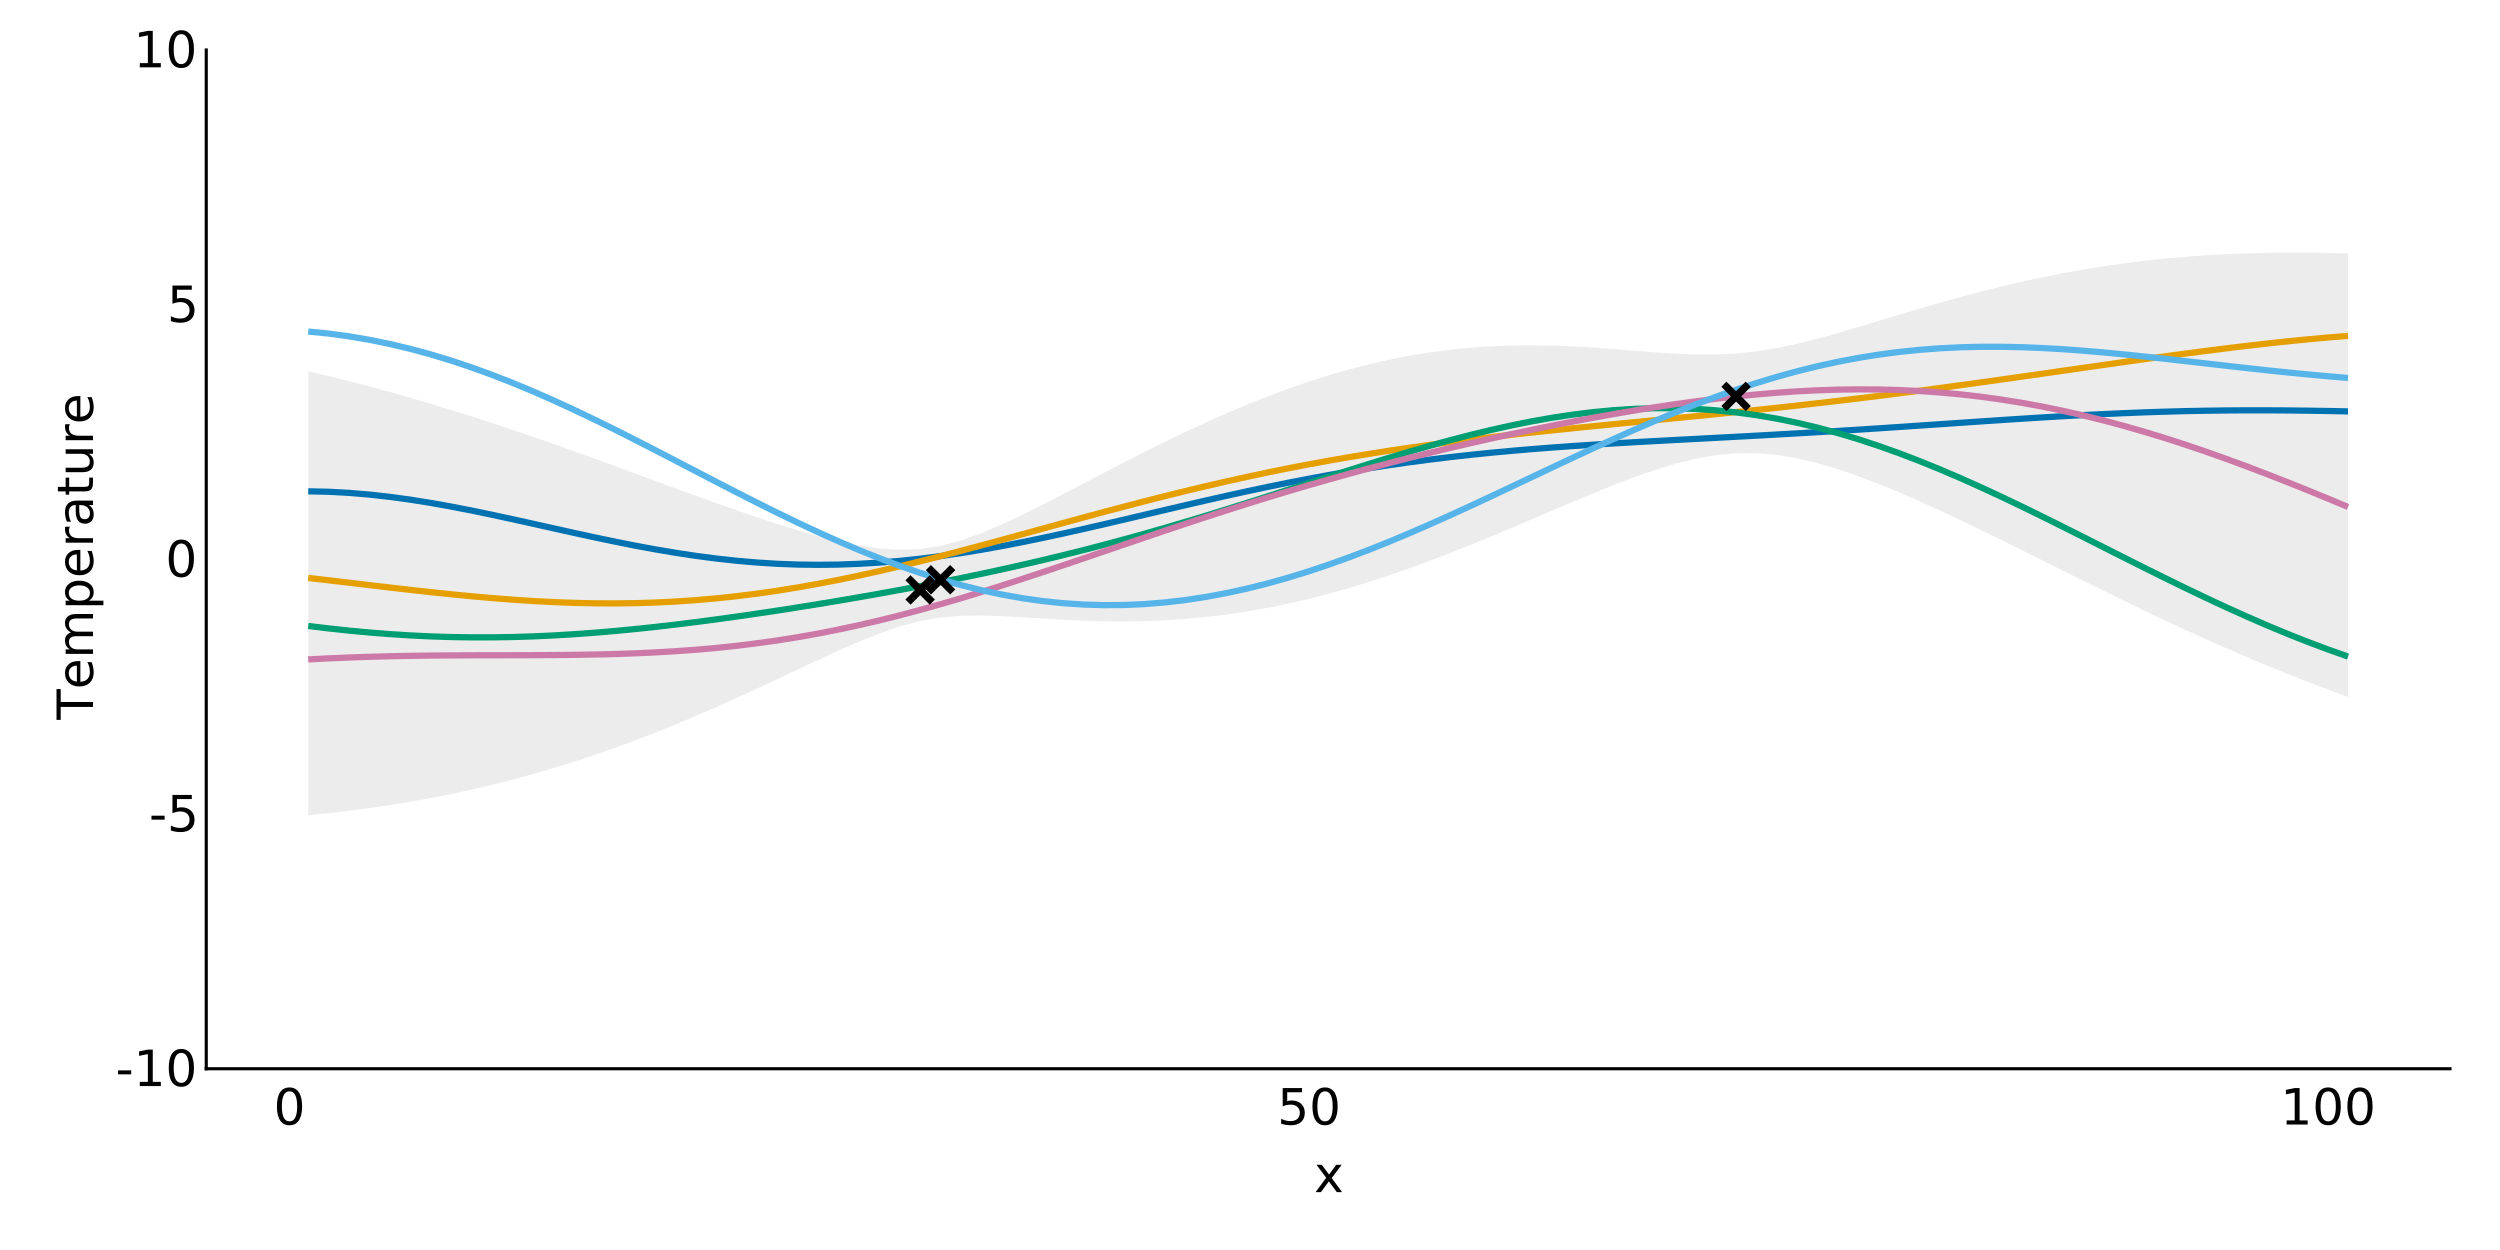 <?xml version="1.0" encoding="UTF-8"?>
<svg xmlns="http://www.w3.org/2000/svg" xmlns:xlink="http://www.w3.org/1999/xlink" width="600pt" height="300pt" viewBox="0 0 600 300" version="1.1">
<defs>
<g>
<symbol overflow="visible" id="glyph0-0-l8IVJF2+">
<path style="stroke:none;" d="M 0.594 2.125 L 0.594 -8.469 L 6.594 -8.469 L 6.594 2.125 Z M 1.266 1.453 L 5.938 1.453 L 5.938 -7.781 L 1.266 -7.781 Z M 1.266 1.453 "/>
</symbol>
<symbol overflow="visible" id="glyph0-1-l8IVJF2+">
<path style="stroke:none;" d="M 6.594 -6.562 L 4.219 -3.375 L 6.703 0 L 5.438 0 L 3.531 -2.578 L 1.625 0 L 0.344 0 L 2.891 -3.438 L 0.562 -6.562 L 1.828 -6.562 L 3.578 -4.219 L 5.312 -6.562 Z M 6.594 -6.562 "/>
</symbol>
<symbol overflow="visible" id="glyph0-2-l8IVJF2+">
<path style="stroke:none;" d="M 3.812 -7.969 C 3.207 -7.969 2.75 -7.664 2.438 -7.062 C 2.133 -6.469 1.984 -5.566 1.984 -4.359 C 1.984 -3.16 2.133 -2.258 2.438 -1.656 C 2.75 -1.062 3.207 -0.766 3.812 -0.766 C 4.426 -0.766 4.883 -1.062 5.188 -1.656 C 5.5 -2.258 5.656 -3.16 5.656 -4.359 C 5.656 -5.566 5.5 -6.469 5.188 -7.062 C 4.883 -7.664 4.426 -7.969 3.812 -7.969 Z M 3.812 -8.906 C 4.789 -8.906 5.539 -8.516 6.062 -7.734 C 6.582 -6.961 6.844 -5.836 6.844 -4.359 C 6.844 -2.891 6.582 -1.766 6.062 -0.984 C 5.539 -0.211 4.789 0.172 3.812 0.172 C 2.832 0.172 2.082 -0.211 1.562 -0.984 C 1.051 -1.766 0.797 -2.891 0.797 -4.359 C 0.797 -5.836 1.051 -6.961 1.562 -7.734 C 2.082 -8.516 2.832 -8.906 3.812 -8.906 Z M 3.812 -8.906 "/>
</symbol>
<symbol overflow="visible" id="glyph1-0-l8IVJF2+">
<path style="stroke:none;" d="M 0.594 2.125 L 0.594 -8.469 L 6.594 -8.469 L 6.594 2.125 Z M 1.266 1.453 L 5.938 1.453 L 5.938 -7.781 L 1.266 -7.781 Z M 1.266 1.453 "/>
</symbol>
<symbol overflow="visible" id="glyph1-1-l8IVJF2+">
<path style="stroke:none;" d="M 3.812 -7.969 C 3.207 -7.969 2.75 -7.664 2.438 -7.062 C 2.133 -6.469 1.984 -5.566 1.984 -4.359 C 1.984 -3.16 2.133 -2.258 2.438 -1.656 C 2.75 -1.062 3.207 -0.766 3.812 -0.766 C 4.426 -0.766 4.883 -1.062 5.188 -1.656 C 5.5 -2.258 5.656 -3.16 5.656 -4.359 C 5.656 -5.566 5.5 -6.469 5.188 -7.062 C 4.883 -7.664 4.426 -7.969 3.812 -7.969 Z M 3.812 -8.906 C 4.789 -8.906 5.539 -8.516 6.062 -7.734 C 6.582 -6.961 6.844 -5.836 6.844 -4.359 C 6.844 -2.891 6.582 -1.766 6.062 -0.984 C 5.539 -0.211 4.789 0.172 3.812 0.172 C 2.832 0.172 2.082 -0.211 1.562 -0.984 C 1.051 -1.766 0.797 -2.891 0.797 -4.359 C 0.797 -5.836 1.051 -6.961 1.562 -7.734 C 2.082 -8.516 2.832 -8.906 3.812 -8.906 Z M 3.812 -8.906 "/>
</symbol>
<symbol overflow="visible" id="glyph1-2-l8IVJF2+">
<path style="stroke:none;" d="M 1.484 -1 L 3.422 -1 L 3.422 -7.672 L 1.312 -7.25 L 1.312 -8.328 L 3.406 -8.75 L 4.594 -8.75 L 4.594 -1 L 6.531 -1 L 6.531 0 L 1.484 0 Z M 1.484 -1 "/>
</symbol>
<symbol overflow="visible" id="glyph2-0-l8IVJF2+">
<path style="stroke:none;" d="M 0.594 2.125 L 0.594 -8.469 L 6.594 -8.469 L 6.594 2.125 Z M 1.266 1.453 L 5.938 1.453 L 5.938 -7.781 L 1.266 -7.781 Z M 1.266 1.453 "/>
</symbol>
<symbol overflow="visible" id="glyph2-1-l8IVJF2+">
<path style="stroke:none;" d="M 1.297 -8.75 L 5.938 -8.75 L 5.938 -7.75 L 2.375 -7.75 L 2.375 -5.609 C 2.551 -5.672 2.723 -5.711 2.891 -5.734 C 3.066 -5.766 3.238 -5.781 3.406 -5.781 C 4.383 -5.781 5.16 -5.508 5.734 -4.969 C 6.305 -4.438 6.594 -3.719 6.594 -2.812 C 6.594 -1.863 6.297 -1.129 5.703 -0.609 C 5.117 -0.086 4.297 0.172 3.234 0.172 C 2.859 0.172 2.477 0.141 2.094 0.078 C 1.719 0.016 1.328 -0.078 0.922 -0.203 L 0.922 -1.391 C 1.273 -1.203 1.641 -1.062 2.016 -0.969 C 2.391 -0.875 2.785 -0.828 3.203 -0.828 C 3.879 -0.828 4.414 -1.004 4.812 -1.359 C 5.207 -1.711 5.406 -2.195 5.406 -2.812 C 5.406 -3.414 5.207 -3.895 4.812 -4.25 C 4.414 -4.602 3.879 -4.781 3.203 -4.781 C 2.891 -4.781 2.57 -4.742 2.25 -4.672 C 1.938 -4.609 1.617 -4.504 1.297 -4.359 Z M 1.297 -8.75 "/>
</symbol>
<symbol overflow="visible" id="glyph3-0-l8IVJF2+">
<path style="stroke:none;" d="M 0.594 2.125 L 0.594 -8.469 L 6.594 -8.469 L 6.594 2.125 Z M 1.266 1.453 L 5.938 1.453 L 5.938 -7.781 L 1.266 -7.781 Z M 1.266 1.453 "/>
</symbol>
<symbol overflow="visible" id="glyph3-1-l8IVJF2+">
<path style="stroke:none;" d="M 1.484 -1 L 3.422 -1 L 3.422 -7.672 L 1.312 -7.25 L 1.312 -8.328 L 3.406 -8.75 L 4.594 -8.75 L 4.594 -1 L 6.531 -1 L 6.531 0 L 1.484 0 Z M 1.484 -1 "/>
</symbol>
<symbol overflow="visible" id="glyph3-2-l8IVJF2+">
<path style="stroke:none;" d="M 3.812 -7.969 C 3.207 -7.969 2.75 -7.664 2.438 -7.062 C 2.133 -6.469 1.984 -5.566 1.984 -4.359 C 1.984 -3.16 2.133 -2.258 2.438 -1.656 C 2.75 -1.062 3.207 -0.766 3.812 -0.766 C 4.426 -0.766 4.883 -1.062 5.188 -1.656 C 5.5 -2.258 5.656 -3.16 5.656 -4.359 C 5.656 -5.566 5.5 -6.469 5.188 -7.062 C 4.883 -7.664 4.426 -7.969 3.812 -7.969 Z M 3.812 -8.906 C 4.789 -8.906 5.539 -8.516 6.062 -7.734 C 6.582 -6.961 6.844 -5.836 6.844 -4.359 C 6.844 -2.891 6.582 -1.766 6.062 -0.984 C 5.539 -0.211 4.789 0.172 3.812 0.172 C 2.832 0.172 2.082 -0.211 1.562 -0.984 C 1.051 -1.766 0.797 -2.891 0.797 -4.359 C 0.797 -5.836 1.051 -6.961 1.562 -7.734 C 2.082 -8.516 2.832 -8.906 3.812 -8.906 Z M 3.812 -8.906 "/>
</symbol>
<symbol overflow="visible" id="glyph4-0-l8IVJF2+">
<path style="stroke:none;" d="M 0.594 2.125 L 0.594 -8.469 L 6.594 -8.469 L 6.594 2.125 Z M 1.266 1.453 L 5.938 1.453 L 5.938 -7.781 L 1.266 -7.781 Z M 1.266 1.453 "/>
</symbol>
<symbol overflow="visible" id="glyph4-1-l8IVJF2+">
<path style="stroke:none;" d="M 3.812 -7.969 C 3.207 -7.969 2.75 -7.664 2.438 -7.062 C 2.133 -6.469 1.984 -5.566 1.984 -4.359 C 1.984 -3.16 2.133 -2.258 2.438 -1.656 C 2.75 -1.062 3.207 -0.766 3.812 -0.766 C 4.426 -0.766 4.883 -1.062 5.188 -1.656 C 5.5 -2.258 5.656 -3.16 5.656 -4.359 C 5.656 -5.566 5.5 -6.469 5.188 -7.062 C 4.883 -7.664 4.426 -7.969 3.812 -7.969 Z M 3.812 -8.906 C 4.789 -8.906 5.539 -8.516 6.062 -7.734 C 6.582 -6.961 6.844 -5.836 6.844 -4.359 C 6.844 -2.891 6.582 -1.766 6.062 -0.984 C 5.539 -0.211 4.789 0.172 3.812 0.172 C 2.832 0.172 2.082 -0.211 1.562 -0.984 C 1.051 -1.766 0.797 -2.891 0.797 -4.359 C 0.797 -5.836 1.051 -6.961 1.562 -7.734 C 2.082 -8.516 2.832 -8.906 3.812 -8.906 Z M 3.812 -8.906 "/>
</symbol>
<symbol overflow="visible" id="glyph5-0-l8IVJF2+">
<path style="stroke:none;" d="M 2.125 -0.594 L -8.469 -0.594 L -8.469 -6.594 L 2.125 -6.594 Z M 1.453 -1.266 L 1.453 -5.938 L -7.781 -5.938 L -7.781 -1.266 Z M 1.453 -1.266 "/>
</symbol>
<symbol overflow="visible" id="glyph5-1-l8IVJF2+">
<path style="stroke:none;" d="M -8.75 0.031 L -8.75 -7.359 L -7.75 -7.359 L -7.75 -4.266 L 0 -4.266 L 0 -3.078 L -7.75 -3.078 L -7.75 0.031 Z M -8.75 0.031 "/>
</symbol>
<symbol overflow="visible" id="glyph5-2-l8IVJF2+">
<path style="stroke:none;" d="M -3.547 -6.75 L -3.031 -6.75 L -3.031 -1.781 C -2.281 -1.832 -1.711 -2.055 -1.328 -2.453 C -0.941 -2.859 -0.75 -3.414 -0.75 -4.125 C -0.75 -4.539 -0.797 -4.941 -0.891 -5.328 C -0.992 -5.723 -1.148 -6.113 -1.359 -6.5 L -0.328 -6.5 C -0.172 -6.102 -0.051 -5.703 0.031 -5.297 C 0.125 -4.891 0.172 -4.477 0.172 -4.062 C 0.172 -3.02 -0.129 -2.191 -0.734 -1.578 C -1.348 -0.961 -2.176 -0.656 -3.219 -0.656 C -4.289 -0.656 -5.141 -0.945 -5.766 -1.531 C -6.398 -2.113 -6.719 -2.895 -6.719 -3.875 C -6.719 -4.758 -6.43 -5.457 -5.859 -5.969 C -5.297 -6.488 -4.523 -6.75 -3.547 -6.75 Z M -3.875 -5.672 C -4.457 -5.66 -4.926 -5.492 -5.281 -5.172 C -5.633 -4.848 -5.812 -4.422 -5.812 -3.891 C -5.812 -3.285 -5.641 -2.801 -5.297 -2.438 C -4.953 -2.082 -4.473 -1.879 -3.859 -1.828 Z M -3.875 -5.672 "/>
</symbol>
<symbol overflow="visible" id="glyph5-3-l8IVJF2+">
<path style="stroke:none;" d="M -0.984 -2.172 L 2.5 -2.172 L 2.5 -1.094 L -6.562 -1.094 L -6.562 -2.172 L -5.562 -2.172 C -5.957 -2.398 -6.25 -2.688 -6.438 -3.031 C -6.625 -3.375 -6.719 -3.785 -6.719 -4.266 C -6.719 -5.066 -6.398 -5.719 -5.766 -6.219 C -5.141 -6.719 -4.312 -6.969 -3.281 -6.969 C -2.25 -6.969 -1.414 -6.719 -0.781 -6.219 C -0.145 -5.719 0.172 -5.066 0.172 -4.266 C 0.172 -3.785 0.078 -3.375 -0.109 -3.031 C -0.305 -2.688 -0.598 -2.398 -0.984 -2.172 Z M -3.281 -5.844 C -4.07 -5.844 -4.691 -5.676 -5.141 -5.344 C -5.586 -5.02 -5.812 -4.578 -5.812 -4.016 C -5.812 -3.441 -5.586 -2.988 -5.141 -2.656 C -4.691 -2.332 -4.07 -2.172 -3.281 -2.172 C -2.488 -2.172 -1.863 -2.332 -1.406 -2.656 C -0.957 -2.988 -0.734 -3.441 -0.734 -4.016 C -0.734 -4.578 -0.957 -5.02 -1.406 -5.344 C -1.863 -5.676 -2.488 -5.844 -3.281 -5.844 Z M -3.281 -5.844 "/>
</symbol>
<symbol overflow="visible" id="glyph5-4-l8IVJF2+">
<path style="stroke:none;" d="M -5.562 -4.938 C -5.625 -4.812 -5.672 -4.676 -5.703 -4.531 C -5.742 -4.395 -5.766 -4.238 -5.766 -4.062 C -5.766 -3.457 -5.566 -2.988 -5.172 -2.656 C -4.773 -2.332 -4.203 -2.172 -3.453 -2.172 L 0 -2.172 L 0 -1.094 L -6.562 -1.094 L -6.562 -2.172 L -5.547 -2.172 C -5.941 -2.398 -6.234 -2.695 -6.422 -3.062 C -6.617 -3.426 -6.719 -3.867 -6.719 -4.391 C -6.719 -4.461 -6.711 -4.539 -6.703 -4.625 C -6.691 -4.719 -6.676 -4.816 -6.656 -4.922 Z M -5.562 -4.938 "/>
</symbol>
<symbol overflow="visible" id="glyph5-5-l8IVJF2+">
<path style="stroke:none;" d="M -8.422 -2.203 L -6.562 -2.203 L -6.562 -4.422 L -5.719 -4.422 L -5.719 -2.203 L -2.156 -2.203 C -1.625 -2.203 -1.281 -2.273 -1.125 -2.422 C -0.977 -2.566 -0.906 -2.863 -0.906 -3.312 L -0.906 -4.422 L 0 -4.422 L 0 -3.312 C 0 -2.477 -0.156 -1.898 -0.469 -1.578 C -0.781 -1.266 -1.344 -1.109 -2.156 -1.109 L -5.719 -1.109 L -5.719 -0.328 L -6.562 -0.328 L -6.562 -1.109 L -8.422 -1.109 Z M -8.422 -2.203 "/>
</symbol>
<symbol overflow="visible" id="glyph5-6-l8IVJF2+">
<path style="stroke:none;" d="M -2.594 -1.016 L -6.562 -1.016 L -6.562 -2.094 L -2.625 -2.094 C -2.008 -2.094 -1.547 -2.211 -1.234 -2.453 C -0.922 -2.703 -0.766 -3.066 -0.766 -3.547 C -0.766 -4.129 -0.945 -4.586 -1.312 -4.922 C -1.688 -5.266 -2.195 -5.438 -2.844 -5.438 L -6.562 -5.438 L -6.562 -6.516 L 0 -6.516 L 0 -5.438 L -1.016 -5.438 C -0.609 -5.176 -0.305 -4.875 -0.109 -4.531 C 0.078 -4.188 0.172 -3.785 0.172 -3.328 C 0.172 -2.566 -0.062 -1.988 -0.531 -1.594 C -1 -1.207 -1.688 -1.016 -2.594 -1.016 Z M -6.719 -3.734 Z M -6.719 -3.734 "/>
</symbol>
<symbol overflow="visible" id="glyph6-0-l8IVJF2+">
<path style="stroke:none;" d="M 2.125 -0.594 L -8.469 -0.594 L -8.469 -6.594 L 2.125 -6.594 Z M 1.453 -1.266 L 1.453 -5.938 L -7.781 -5.938 L -7.781 -1.266 Z M 1.453 -1.266 "/>
</symbol>
<symbol overflow="visible" id="glyph6-1-l8IVJF2+">
<path style="stroke:none;" d="M -5.297 -6.234 C -5.785 -6.504 -6.145 -6.828 -6.375 -7.203 C -6.602 -7.578 -6.719 -8.02 -6.719 -8.531 C -6.719 -9.219 -6.477 -9.742 -6 -10.109 C -5.52 -10.484 -4.844 -10.672 -3.969 -10.672 L 0 -10.672 L 0 -9.594 L -3.922 -9.594 C -4.555 -9.594 -5.023 -9.477 -5.328 -9.25 C -5.629 -9.031 -5.781 -8.691 -5.781 -8.234 C -5.781 -7.672 -5.594 -7.227 -5.219 -6.906 C -4.852 -6.582 -4.348 -6.422 -3.703 -6.422 L 0 -6.422 L 0 -5.344 L -3.922 -5.344 C -4.555 -5.344 -5.023 -5.227 -5.328 -5 C -5.629 -4.781 -5.781 -4.438 -5.781 -3.969 C -5.781 -3.414 -5.594 -2.977 -5.219 -2.656 C -4.852 -2.332 -4.348 -2.172 -3.703 -2.172 L 0 -2.172 L 0 -1.094 L -6.562 -1.094 L -6.562 -2.172 L -5.547 -2.172 C -5.941 -2.422 -6.234 -2.719 -6.422 -3.062 C -6.617 -3.406 -6.719 -3.812 -6.719 -4.281 C -6.719 -4.758 -6.598 -5.164 -6.359 -5.5 C -6.117 -5.832 -5.766 -6.078 -5.297 -6.234 Z M -5.297 -6.234 "/>
</symbol>
<symbol overflow="visible" id="glyph6-2-l8IVJF2+">
<path style="stroke:none;" d="M -3.297 -4.109 C -3.297 -3.242 -3.195 -2.641 -3 -2.297 C -2.801 -1.961 -2.461 -1.797 -1.984 -1.797 C -1.598 -1.797 -1.289 -1.922 -1.062 -2.172 C -0.844 -2.43 -0.734 -2.773 -0.734 -3.203 C -0.734 -3.805 -0.941 -4.285 -1.359 -4.641 C -1.785 -5.004 -2.352 -5.188 -3.062 -5.188 L -3.297 -5.188 Z M -3.75 -6.266 L 0 -6.266 L 0 -5.188 L -1 -5.188 C -0.602 -4.938 -0.305 -4.629 -0.109 -4.266 C 0.078 -3.898 0.172 -3.453 0.172 -2.922 C 0.172 -2.242 -0.016 -1.707 -0.391 -1.312 C -0.773 -0.914 -1.281 -0.719 -1.906 -0.719 C -2.645 -0.719 -3.203 -0.961 -3.578 -1.453 C -3.953 -1.953 -4.141 -2.691 -4.141 -3.672 L -4.141 -5.188 L -4.25 -5.188 C -4.75 -5.188 -5.133 -5.02 -5.406 -4.688 C -5.676 -4.363 -5.812 -3.91 -5.812 -3.328 C -5.812 -2.953 -5.766 -2.582 -5.672 -2.219 C -5.578 -1.863 -5.441 -1.523 -5.266 -1.203 L -6.266 -1.203 C -6.422 -1.598 -6.535 -1.977 -6.609 -2.344 C -6.68 -2.719 -6.719 -3.082 -6.719 -3.438 C -6.719 -4.383 -6.473 -5.094 -5.984 -5.562 C -5.492 -6.031 -4.75 -6.266 -3.75 -6.266 Z M -3.75 -6.266 "/>
</symbol>
<symbol overflow="visible" id="glyph6-3-l8IVJF2+">
<path style="stroke:none;" d="M -5.562 -4.938 C -5.625 -4.812 -5.672 -4.676 -5.703 -4.531 C -5.742 -4.395 -5.766 -4.238 -5.766 -4.062 C -5.766 -3.457 -5.566 -2.988 -5.172 -2.656 C -4.773 -2.332 -4.203 -2.172 -3.453 -2.172 L 0 -2.172 L 0 -1.094 L -6.562 -1.094 L -6.562 -2.172 L -5.547 -2.172 C -5.941 -2.398 -6.234 -2.695 -6.422 -3.062 C -6.617 -3.426 -6.719 -3.867 -6.719 -4.391 C -6.719 -4.461 -6.711 -4.539 -6.703 -4.625 C -6.691 -4.719 -6.676 -4.816 -6.656 -4.922 Z M -5.562 -4.938 "/>
</symbol>
<symbol overflow="visible" id="glyph7-0-l8IVJF2+">
<path style="stroke:none;" d="M 0.594 2.125 L 0.594 -8.469 L 6.594 -8.469 L 6.594 2.125 Z M 1.266 1.453 L 5.938 1.453 L 5.938 -7.781 L 1.266 -7.781 Z M 1.266 1.453 "/>
</symbol>
<symbol overflow="visible" id="glyph7-1-l8IVJF2+">
<path style="stroke:none;" d="M 0.594 -3.766 L 3.75 -3.766 L 3.75 -2.812 L 0.594 -2.812 Z M 0.594 -3.766 "/>
</symbol>
<symbol overflow="visible" id="glyph8-0-l8IVJF2+">
<path style="stroke:none;" d="M 0.594 2.125 L 0.594 -8.469 L 6.594 -8.469 L 6.594 2.125 Z M 1.266 1.453 L 5.938 1.453 L 5.938 -7.781 L 1.266 -7.781 Z M 1.266 1.453 "/>
</symbol>
<symbol overflow="visible" id="glyph8-1-l8IVJF2+">
<path style="stroke:none;" d="M 0.594 -3.766 L 3.75 -3.766 L 3.75 -2.812 L 0.594 -2.812 Z M 0.594 -3.766 "/>
</symbol>
<symbol overflow="visible" id="glyph8-2-l8IVJF2+">
<path style="stroke:none;" d="M 1.297 -8.75 L 5.938 -8.75 L 5.938 -7.75 L 2.375 -7.75 L 2.375 -5.609 C 2.551 -5.672 2.723 -5.711 2.891 -5.734 C 3.066 -5.766 3.238 -5.781 3.406 -5.781 C 4.383 -5.781 5.16 -5.508 5.734 -4.969 C 6.305 -4.438 6.594 -3.719 6.594 -2.812 C 6.594 -1.863 6.297 -1.129 5.703 -0.609 C 5.117 -0.086 4.297 0.172 3.234 0.172 C 2.859 0.172 2.477 0.141 2.094 0.078 C 1.719 0.016 1.328 -0.078 0.922 -0.203 L 0.922 -1.391 C 1.273 -1.203 1.641 -1.062 2.016 -0.969 C 2.391 -0.875 2.785 -0.828 3.203 -0.828 C 3.879 -0.828 4.414 -1.004 4.812 -1.359 C 5.207 -1.711 5.406 -2.195 5.406 -2.812 C 5.406 -3.414 5.207 -3.895 4.812 -4.25 C 4.414 -4.602 3.879 -4.781 3.203 -4.781 C 2.891 -4.781 2.57 -4.742 2.25 -4.672 C 1.938 -4.609 1.617 -4.504 1.297 -4.359 Z M 1.297 -8.75 "/>
</symbol>
<symbol overflow="visible" id="glyph9-0-l8IVJF2+">
<path style="stroke:none;" d="M 0.594 2.125 L 0.594 -8.469 L 6.594 -8.469 L 6.594 2.125 Z M 1.266 1.453 L 5.938 1.453 L 5.938 -7.781 L 1.266 -7.781 Z M 1.266 1.453 "/>
</symbol>
<symbol overflow="visible" id="glyph9-1-l8IVJF2+">
<path style="stroke:none;" d="M 1.297 -8.75 L 5.938 -8.75 L 5.938 -7.75 L 2.375 -7.75 L 2.375 -5.609 C 2.551 -5.672 2.723 -5.711 2.891 -5.734 C 3.066 -5.766 3.238 -5.781 3.406 -5.781 C 4.383 -5.781 5.16 -5.508 5.734 -4.969 C 6.305 -4.438 6.594 -3.719 6.594 -2.812 C 6.594 -1.863 6.297 -1.129 5.703 -0.609 C 5.117 -0.086 4.297 0.172 3.234 0.172 C 2.859 0.172 2.477 0.141 2.094 0.078 C 1.719 0.016 1.328 -0.078 0.922 -0.203 L 0.922 -1.391 C 1.273 -1.203 1.641 -1.062 2.016 -0.969 C 2.391 -0.875 2.785 -0.828 3.203 -0.828 C 3.879 -0.828 4.414 -1.004 4.812 -1.359 C 5.207 -1.711 5.406 -2.195 5.406 -2.812 C 5.406 -3.414 5.207 -3.895 4.812 -4.25 C 4.414 -4.602 3.879 -4.781 3.203 -4.781 C 2.891 -4.781 2.57 -4.742 2.25 -4.672 C 1.938 -4.609 1.617 -4.504 1.297 -4.359 Z M 1.297 -8.75 "/>
</symbol>
<symbol overflow="visible" id="glyph10-0-l8IVJF2+">
<path style="stroke:none;" d="M 0.594 2.125 L 0.594 -8.469 L 6.594 -8.469 L 6.594 2.125 Z M 1.266 1.453 L 5.938 1.453 L 5.938 -7.781 L 1.266 -7.781 Z M 1.266 1.453 "/>
</symbol>
<symbol overflow="visible" id="glyph10-1-l8IVJF2+">
<path style="stroke:none;" d="M 1.484 -1 L 3.422 -1 L 3.422 -7.672 L 1.312 -7.25 L 1.312 -8.328 L 3.406 -8.75 L 4.594 -8.75 L 4.594 -1 L 6.531 -1 L 6.531 0 L 1.484 0 Z M 1.484 -1 "/>
</symbol>
<symbol overflow="visible" id="glyph10-2-l8IVJF2+">
<path style="stroke:none;" d="M 3.812 -7.969 C 3.207 -7.969 2.75 -7.664 2.438 -7.062 C 2.133 -6.469 1.984 -5.566 1.984 -4.359 C 1.984 -3.16 2.133 -2.258 2.438 -1.656 C 2.75 -1.062 3.207 -0.766 3.812 -0.766 C 4.426 -0.766 4.883 -1.062 5.188 -1.656 C 5.5 -2.258 5.656 -3.16 5.656 -4.359 C 5.656 -5.566 5.5 -6.469 5.188 -7.062 C 4.883 -7.664 4.426 -7.969 3.812 -7.969 Z M 3.812 -8.906 C 4.789 -8.906 5.539 -8.516 6.062 -7.734 C 6.582 -6.961 6.844 -5.836 6.844 -4.359 C 6.844 -2.891 6.582 -1.766 6.062 -0.984 C 5.539 -0.211 4.789 0.172 3.812 0.172 C 2.832 0.172 2.082 -0.211 1.562 -0.984 C 1.051 -1.766 0.797 -2.891 0.797 -4.359 C 0.797 -5.836 1.051 -6.961 1.562 -7.734 C 2.082 -8.516 2.832 -8.906 3.812 -8.906 Z M 3.812 -8.906 "/>
</symbol>
</g>
</defs>
<g id="surface1-l8IVJF2+">
<rect x="0" y="0" width="600" height="300" style="fill:rgb(100%,100%,100%);fill-opacity:1;stroke:none;"/>
<g style="fill:rgb(0%,0%,0%);fill-opacity:1;">
  <use xlink:href="#glyph0-1-l8IVJF2+" x="315.395" y="286.109"/>
</g>
<g style="fill:rgb(0%,0%,0%);fill-opacity:1;">
  <use xlink:href="#glyph1-1-l8IVJF2+" x="65.664" y="269.891"/>
</g>
<g style="fill:rgb(0%,0%,0%);fill-opacity:1;">
  <use xlink:href="#glyph2-1-l8IVJF2+" x="306.551" y="269.891"/>
</g>
<g style="fill:rgb(0%,0%,0%);fill-opacity:1;">
  <use xlink:href="#glyph0-2-l8IVJF2+" x="314.188" y="269.891"/>
</g>
<g style="fill:rgb(0%,0%,0%);fill-opacity:1;">
  <use xlink:href="#glyph3-1-l8IVJF2+" x="547.309" y="269.891"/>
</g>
<g style="fill:rgb(0%,0%,0%);fill-opacity:1;">
  <use xlink:href="#glyph4-1-l8IVJF2+" x="554.945" y="269.891"/>
</g>
<g style="fill:rgb(0%,0%,0%);fill-opacity:1;">
  <use xlink:href="#glyph3-2-l8IVJF2+" x="562.578" y="269.891"/>
</g>
<g style="fill:rgb(0%,0%,0%);fill-opacity:1;">
  <use xlink:href="#glyph5-1-l8IVJF2+" x="22.316" y="172.742"/>
</g>
<g style="fill:rgb(0%,0%,0%);fill-opacity:1;">
  <use xlink:href="#glyph5-2-l8IVJF2+" x="22.316" y="165.41"/>
</g>
<g style="fill:rgb(0%,0%,0%);fill-opacity:1;">
  <use xlink:href="#glyph6-1-l8IVJF2+" x="22.316" y="158.027"/>
</g>
<g style="fill:rgb(0%,0%,0%);fill-opacity:1;">
  <use xlink:href="#glyph5-3-l8IVJF2+" x="22.316" y="146.336"/>
</g>
<g style="fill:rgb(0%,0%,0%);fill-opacity:1;">
  <use xlink:href="#glyph5-2-l8IVJF2+" x="22.316" y="138.719"/>
</g>
<g style="fill:rgb(0%,0%,0%);fill-opacity:1;">
  <use xlink:href="#glyph5-4-l8IVJF2+" x="22.316" y="131.336"/>
</g>
<g style="fill:rgb(0%,0%,0%);fill-opacity:1;">
  <use xlink:href="#glyph6-2-l8IVJF2+" x="22.316" y="126.406"/>
</g>
<g style="fill:rgb(0%,0%,0%);fill-opacity:1;">
  <use xlink:href="#glyph5-5-l8IVJF2+" x="22.316" y="119.051"/>
</g>
<g style="fill:rgb(0%,0%,0%);fill-opacity:1;">
  <use xlink:href="#glyph5-6-l8IVJF2+" x="22.316" y="114.344"/>
</g>
<g style="fill:rgb(0%,0%,0%);fill-opacity:1;">
  <use xlink:href="#glyph6-3-l8IVJF2+" x="22.316" y="106.742"/>
</g>
<g style="fill:rgb(0%,0%,0%);fill-opacity:1;">
  <use xlink:href="#glyph5-2-l8IVJF2+" x="22.316" y="101.805"/>
</g>
<g style="fill:rgb(0%,0%,0%);fill-opacity:1;">
  <use xlink:href="#glyph7-1-l8IVJF2+" x="27.738" y="260.656"/>
</g>
<g style="fill:rgb(0%,0%,0%);fill-opacity:1;">
  <use xlink:href="#glyph1-2-l8IVJF2+" x="32.07" y="260.656"/>
</g>
<g style="fill:rgb(0%,0%,0%);fill-opacity:1;">
  <use xlink:href="#glyph1-1-l8IVJF2+" x="39.703" y="260.656"/>
</g>
<g style="fill:rgb(0%,0%,0%);fill-opacity:1;">
  <use xlink:href="#glyph8-1-l8IVJF2+" x="35.758" y="199.531"/>
</g>
<g style="fill:rgb(0%,0%,0%);fill-opacity:1;">
  <use xlink:href="#glyph8-2-l8IVJF2+" x="40.09" y="199.531"/>
</g>
<g style="fill:rgb(0%,0%,0%);fill-opacity:1;">
  <use xlink:href="#glyph1-1-l8IVJF2+" x="39.703" y="138.406"/>
</g>
<g style="fill:rgb(0%,0%,0%);fill-opacity:1;">
  <use xlink:href="#glyph9-1-l8IVJF2+" x="40.09" y="77.281"/>
</g>
<g style="fill:rgb(0%,0%,0%);fill-opacity:1;">
  <use xlink:href="#glyph10-1-l8IVJF2+" x="32.07" y="16.156"/>
</g>
<g style="fill:rgb(0%,0%,0%);fill-opacity:1;">
  <use xlink:href="#glyph10-2-l8IVJF2+" x="39.703" y="16.156"/>
</g>
<path style=" stroke:none;fill-rule:nonzero;fill:rgb(89.804%,89.804%,89.804%);fill-opacity:0.7;" d="M 73.977 89.109 L 78.871 90.266 L 83.77 91.48 L 88.664 92.75 L 93.559 94.074 L 98.453 95.453 L 103.352 96.891 L 108.246 98.379 L 113.141 99.918 L 118.035 101.5 L 122.934 103.133 L 127.828 104.801 L 132.723 106.508 L 137.617 108.246 L 142.512 110.012 L 147.41 111.797 L 152.305 113.594 L 157.199 115.395 L 162.094 117.191 L 166.992 118.98 L 171.887 120.742 L 176.781 122.469 L 181.676 124.145 L 186.574 125.75 L 191.469 127.266 L 196.363 128.66 L 201.258 129.891 L 206.156 130.906 L 211.051 131.625 L 215.945 131.945 L 220.84 131.762 L 225.738 131.008 L 230.633 129.707 L 235.527 127.949 L 240.422 125.863 L 245.316 123.562 L 250.215 121.121 L 255.109 118.605 L 260.004 116.055 L 264.898 113.5 L 269.797 110.965 L 274.691 108.473 L 279.586 106.039 L 284.48 103.676 L 289.379 101.398 L 294.273 99.223 L 299.168 97.148 L 304.062 95.195 L 308.961 93.363 L 313.855 91.668 L 318.75 90.109 L 323.645 88.695 L 328.539 87.43 L 333.438 86.32 L 338.332 85.363 L 343.227 84.566 L 348.121 83.926 L 353.02 83.438 L 357.914 83.102 L 362.809 82.914 L 367.703 82.863 L 372.602 82.941 L 377.496 83.133 L 382.391 83.418 L 387.285 83.777 L 392.184 84.168 L 397.078 84.555 L 401.973 84.883 L 406.867 85.082 L 411.762 85.094 L 416.66 84.852 L 421.555 84.328 L 426.449 83.531 L 431.344 82.492 L 436.242 81.27 L 441.137 79.914 L 446.031 78.48 L 450.926 77.008 L 455.824 75.531 L 460.719 74.074 L 465.613 72.652 L 470.508 71.289 L 475.406 69.988 L 480.301 68.766 L 485.195 67.621 L 490.09 66.559 L 494.984 65.59 L 499.883 64.707 L 504.777 63.914 L 509.672 63.215 L 514.566 62.605 L 519.465 62.082 L 524.359 61.645 L 529.254 61.289 L 534.148 61.016 L 539.047 60.816 L 543.941 60.691 L 548.836 60.637 L 553.73 60.641 L 558.629 60.707 L 563.523 60.824 L 563.523 167.258 L 558.629 165.469 L 553.73 163.609 L 548.836 161.684 L 543.941 159.691 L 539.047 157.633 L 534.148 155.512 L 529.254 153.336 L 524.359 151.105 L 519.465 148.824 L 514.566 146.496 L 509.672 144.137 L 504.777 141.742 L 499.883 139.324 L 494.984 136.891 L 490.09 134.449 L 485.195 132.012 L 480.301 129.586 L 475.406 127.188 L 470.508 124.832 L 465.613 122.531 L 460.719 120.301 L 455.824 118.168 L 450.926 116.152 L 446.031 114.285 L 441.137 112.609 L 436.242 111.16 L 431.344 110 L 426.449 109.184 L 421.555 108.766 L 416.66 108.785 L 411.762 109.242 L 406.867 110.113 L 401.973 111.332 L 397.078 112.828 L 392.184 114.543 L 387.285 116.41 L 382.391 118.383 L 377.496 120.426 L 372.602 122.504 L 367.703 124.598 L 362.809 126.68 L 357.914 128.734 L 353.02 130.742 L 348.121 132.691 L 343.227 134.57 L 338.332 136.367 L 333.438 138.07 L 328.539 139.672 L 323.645 141.164 L 318.75 142.543 L 313.855 143.797 L 308.961 144.922 L 304.062 145.918 L 299.168 146.777 L 294.273 147.504 L 289.379 148.094 L 284.48 148.547 L 279.586 148.871 L 274.691 149.062 L 269.797 149.137 L 264.898 149.094 L 260.004 148.953 L 255.109 148.727 L 250.215 148.449 L 245.316 148.148 L 240.422 147.883 L 235.527 147.73 L 230.633 147.797 L 225.738 148.203 L 220.84 149.047 L 215.945 150.344 L 211.051 152.027 L 206.156 153.996 L 201.258 156.137 L 196.363 158.387 L 191.469 160.68 L 186.574 162.98 L 181.676 165.262 L 176.781 167.508 L 171.887 169.699 L 166.992 171.824 L 162.094 173.879 L 157.199 175.852 L 152.305 177.738 L 147.41 179.539 L 142.512 181.246 L 137.617 182.863 L 132.723 184.383 L 127.828 185.809 L 122.934 187.137 L 118.035 188.375 L 113.141 189.52 L 108.246 190.574 L 103.352 191.539 L 98.453 192.422 L 93.559 193.219 L 88.664 193.938 L 83.77 194.582 L 78.871 195.152 L 73.977 195.656 Z M 73.977 89.109 "/>
<path style="fill:none;stroke-width:2;stroke-linecap:butt;stroke-linejoin:miter;stroke:rgb(0%,44.706%,69.804%);stroke-opacity:1;stroke-miterlimit:10;" d="M 98.635 157.224 L 105.161 157.365 L 111.693 157.719 L 118.219 158.266 L 124.745 158.995 L 131.271 159.885 L 137.802 160.927 L 144.328 162.094 L 150.854 163.359 L 157.38 164.714 L 163.911 166.125 L 170.438 167.568 L 176.964 169.031 L 183.49 170.479 L 190.016 171.901 L 196.547 173.271 L 203.073 174.573 L 209.599 175.781 L 216.125 176.885 L 222.656 177.875 L 229.182 178.729 L 235.708 179.443 L 242.234 180.01 L 248.766 180.417 L 255.292 180.661 L 261.818 180.745 L 268.344 180.667 L 274.875 180.422 L 281.401 180.026 L 287.927 179.479 L 294.453 178.786 L 300.984 177.958 L 307.51 177 L 314.036 175.932 L 320.562 174.76 L 327.089 173.495 L 333.62 172.151 L 340.146 170.745 L 346.672 169.286 L 353.198 167.786 L 359.729 166.266 L 372.781 163.193 L 379.307 161.667 L 385.839 160.161 L 392.365 158.688 L 398.891 157.25 L 405.417 155.865 L 411.948 154.531 L 418.474 153.26 L 425 152.052 L 431.526 150.911 L 438.052 149.839 L 444.583 148.844 L 451.109 147.911 L 457.635 147.052 L 464.161 146.26 L 470.693 145.536 L 477.219 144.87 L 483.745 144.266 L 490.271 143.708 L 496.802 143.198 L 503.328 142.729 L 509.854 142.297 L 516.38 141.896 L 522.911 141.51 L 529.438 141.151 L 535.964 140.797 L 549.016 140.109 L 555.547 139.76 L 562.073 139.411 L 568.599 139.047 L 575.125 138.677 L 581.656 138.292 L 588.182 137.896 L 594.708 137.484 L 601.234 137.062 L 607.766 136.63 L 620.818 135.745 L 627.344 135.297 L 633.875 134.854 L 640.401 134.417 L 646.927 133.995 L 653.453 133.583 L 659.979 133.198 L 666.51 132.839 L 673.036 132.51 L 679.562 132.214 L 686.089 131.953 L 692.62 131.74 L 699.146 131.562 L 705.672 131.432 L 712.198 131.349 L 718.729 131.302 L 725.255 131.302 L 731.781 131.344 L 738.307 131.417 L 744.839 131.516 L 751.365 131.646 " transform="matrix(0.75,0,0,0.75,0,0)"/>
<path style="fill:none;stroke-width:2;stroke-linecap:butt;stroke-linejoin:miter;stroke:rgb(90.196%,62.353%,0%);stroke-opacity:1;stroke-miterlimit:10;" d="M 98.635 184.943 L 105.161 185.698 L 111.693 186.469 L 118.219 187.24 L 124.745 188.005 L 131.271 188.755 L 137.802 189.479 L 144.328 190.161 L 150.854 190.797 L 157.38 191.375 L 163.911 191.885 L 170.438 192.318 L 176.964 192.661 L 183.49 192.911 L 190.016 193.057 L 196.547 193.094 L 203.073 193.016 L 209.599 192.818 L 216.125 192.495 L 222.656 192.052 L 229.182 191.479 L 235.708 190.786 L 242.234 189.969 L 248.766 189.031 L 255.292 187.979 L 261.818 186.812 L 268.344 185.552 L 274.875 184.193 L 281.401 182.74 L 287.927 181.219 L 294.453 179.62 L 300.984 177.969 L 307.51 176.266 L 314.036 174.526 L 320.562 172.76 L 327.089 170.974 L 333.62 169.177 L 340.146 167.385 L 346.672 165.604 L 353.198 163.844 L 359.729 162.109 L 366.255 160.411 L 372.781 158.755 L 379.307 157.141 L 385.839 155.578 L 392.365 154.073 L 398.891 152.63 L 405.417 151.24 L 411.948 149.917 L 418.474 148.656 L 425 147.453 L 431.526 146.318 L 438.052 145.24 L 444.583 144.219 L 451.109 143.25 L 457.635 142.339 L 464.161 141.474 L 470.693 140.651 L 477.219 139.87 L 483.745 139.12 L 490.271 138.406 L 496.802 137.714 L 503.328 137.042 L 509.854 136.385 L 516.38 135.74 L 522.911 135.104 L 529.438 134.469 L 542.49 133.188 L 549.016 132.531 L 555.547 131.865 L 562.073 131.188 L 568.599 130.49 L 575.125 129.771 L 581.656 129.031 L 588.182 128.271 L 594.708 127.49 L 601.234 126.688 L 607.766 125.859 L 614.292 125.016 L 620.818 124.146 L 627.344 123.266 L 633.875 122.365 L 640.401 121.453 L 653.453 119.599 L 659.979 118.661 L 666.51 117.724 L 673.036 116.792 L 679.562 115.865 L 686.089 114.953 L 692.62 114.052 L 699.146 113.172 L 705.672 112.318 L 712.198 111.495 L 718.729 110.703 L 725.255 109.958 L 731.781 109.255 L 738.307 108.604 L 744.839 108.01 L 751.365 107.479 " transform="matrix(0.75,0,0,0.75,0,0)"/>
<path style="fill:none;stroke-width:2;stroke-linecap:butt;stroke-linejoin:miter;stroke:rgb(0%,61.961%,45.098%);stroke-opacity:1;stroke-miterlimit:10;" d="M 98.635 200.307 L 105.161 201.094 L 111.693 201.792 L 118.219 202.401 L 124.745 202.917 L 131.271 203.333 L 137.802 203.646 L 144.328 203.854 L 150.854 203.953 L 157.38 203.953 L 163.911 203.849 L 170.438 203.651 L 176.964 203.354 L 183.49 202.964 L 190.016 202.49 L 196.547 201.938 L 203.073 201.312 L 209.599 200.625 L 216.125 199.87 L 222.656 199.062 L 229.182 198.203 L 235.708 197.302 L 242.234 196.359 L 248.766 195.38 L 255.292 194.359 L 261.818 193.312 L 268.344 192.229 L 274.875 191.115 L 281.401 189.964 L 287.927 188.776 L 294.453 187.552 L 300.984 186.286 L 307.51 184.979 L 314.036 183.625 L 320.562 182.219 L 327.089 180.755 L 333.62 179.245 L 340.146 177.672 L 346.672 176.036 L 353.198 174.344 L 359.729 172.589 L 366.255 170.781 L 372.781 168.911 L 379.307 166.99 L 385.839 165.021 L 392.365 163.005 L 398.891 160.958 L 405.417 158.88 L 411.948 156.786 L 418.474 154.688 L 425 152.594 L 431.526 150.51 L 438.052 148.464 L 444.583 146.453 L 451.109 144.505 L 457.635 142.625 L 464.161 140.833 L 470.693 139.141 L 477.219 137.562 L 483.745 136.115 L 490.271 134.807 L 496.802 133.656 L 503.328 132.672 L 509.854 131.87 L 516.38 131.255 L 522.911 130.839 L 529.438 130.625 L 535.964 130.63 L 542.49 130.854 L 549.016 131.297 L 555.547 131.964 L 562.073 132.854 L 568.599 133.969 L 575.125 135.302 L 581.656 136.849 L 588.182 138.609 L 594.708 140.568 L 601.234 142.719 L 607.766 145.052 L 614.292 147.552 L 620.818 150.208 L 627.344 153 L 633.875 155.922 L 640.401 158.948 L 646.927 162.062 L 653.453 165.255 L 659.979 168.5 L 666.51 171.776 L 679.562 178.37 L 686.089 181.646 L 692.62 184.885 L 699.146 188.078 L 705.672 191.198 L 712.198 194.24 L 718.729 197.188 L 725.255 200.026 L 731.781 202.745 L 738.307 205.333 L 744.839 207.792 L 751.365 210.104 " transform="matrix(0.75,0,0,0.75,0,0)"/>
<path style="fill:none;stroke-width:2;stroke-linecap:butt;stroke-linejoin:miter;stroke:rgb(80%,47.451%,65.49%);stroke-opacity:1;stroke-miterlimit:10;" d="M 98.635 211.016 L 105.161 210.677 L 111.693 210.401 L 118.219 210.172 L 124.745 210 L 131.271 209.87 L 137.802 209.781 L 144.328 209.729 L 150.854 209.698 L 157.38 209.682 L 163.911 209.672 L 170.438 209.651 L 176.964 209.62 L 183.49 209.557 L 190.016 209.448 L 196.547 209.292 L 203.073 209.073 L 209.599 208.776 L 216.125 208.396 L 222.656 207.922 L 229.182 207.344 L 235.708 206.656 L 242.234 205.854 L 248.766 204.938 L 255.292 203.896 L 261.818 202.734 L 268.344 201.448 L 274.875 200.047 L 281.401 198.531 L 287.927 196.901 L 294.453 195.172 L 300.984 193.344 L 307.51 191.432 L 314.036 189.438 L 320.562 187.38 L 327.089 185.266 L 333.62 183.109 L 340.146 180.917 L 346.672 178.703 L 353.198 176.474 L 359.729 174.245 L 366.255 172.021 L 372.781 169.818 L 379.307 167.635 L 385.839 165.484 L 392.365 163.37 L 398.891 161.297 L 405.417 159.271 L 411.948 157.292 L 418.474 155.365 L 425 153.49 L 431.526 151.667 L 438.052 149.896 L 444.583 148.177 L 451.109 146.505 L 457.635 144.885 L 464.161 143.318 L 470.693 141.797 L 477.219 140.323 L 483.745 138.896 L 490.271 137.516 L 496.802 136.182 L 503.328 134.901 L 509.854 133.677 L 516.38 132.5 L 522.911 131.385 L 529.438 130.339 L 535.964 129.354 L 542.49 128.448 L 549.016 127.615 L 555.547 126.875 L 562.073 126.224 L 568.599 125.672 L 575.125 125.229 L 581.656 124.896 L 588.182 124.682 L 594.708 124.594 L 601.234 124.635 L 607.766 124.812 L 614.292 125.13 L 620.818 125.594 L 627.344 126.198 L 633.875 126.948 L 640.401 127.849 L 646.927 128.896 L 653.453 130.089 L 659.979 131.427 L 666.51 132.906 L 673.036 134.521 L 679.562 136.266 L 686.089 138.141 L 692.62 140.13 L 699.146 142.24 L 705.672 144.453 L 712.198 146.766 L 718.729 149.167 L 725.255 151.651 L 731.781 154.208 L 738.307 156.828 L 744.839 159.505 L 751.365 162.229 " transform="matrix(0.75,0,0,0.75,0,0)"/>
<path style="fill:none;stroke-width:2;stroke-linecap:butt;stroke-linejoin:miter;stroke:rgb(33.725%,70.588%,91.373%);stroke-opacity:1;stroke-miterlimit:10;" d="M 98.635 106.089 L 105.161 106.745 L 111.693 107.63 L 118.219 108.74 L 124.745 110.073 L 131.271 111.625 L 137.802 113.396 L 144.328 115.375 L 150.854 117.557 L 157.38 119.927 L 163.911 122.474 L 170.438 125.188 L 176.964 128.052 L 183.49 131.047 L 190.016 134.161 L 196.547 137.37 L 203.073 140.661 L 209.599 144.005 L 216.125 147.385 L 222.656 150.786 L 229.182 154.177 L 235.708 157.542 L 242.234 160.859 L 248.766 164.104 L 255.292 167.26 L 261.818 170.312 L 268.344 173.234 L 274.875 176.016 L 281.401 178.635 L 287.927 181.078 L 294.453 183.333 L 300.984 185.391 L 307.51 187.234 L 314.036 188.854 L 320.562 190.25 L 327.089 191.417 L 333.62 192.339 L 340.146 193.016 L 346.672 193.453 L 353.198 193.646 L 359.729 193.599 L 366.255 193.307 L 372.781 192.776 L 379.307 192.016 L 385.839 191.021 L 392.365 189.812 L 398.891 188.385 L 405.417 186.76 L 411.948 184.932 L 418.474 182.927 L 425 180.75 L 431.526 178.411 L 438.052 175.927 L 444.583 173.312 L 451.109 170.578 L 457.635 167.745 L 464.161 164.823 L 470.693 161.833 L 477.219 158.792 L 483.745 155.714 L 490.271 152.625 L 496.802 149.536 L 503.328 146.469 L 509.854 143.438 L 516.38 140.464 L 522.911 137.562 L 529.438 134.75 L 535.964 132.042 L 542.49 129.458 L 549.016 127.01 L 555.547 124.708 L 562.073 122.568 L 568.599 120.594 L 575.125 118.797 L 581.656 117.182 L 588.182 115.755 L 594.708 114.521 L 601.234 113.474 L 607.766 112.615 L 614.292 111.943 L 620.818 111.453 L 627.344 111.13 L 633.875 110.974 L 640.401 110.969 L 646.927 111.099 L 653.453 111.365 L 659.979 111.74 L 666.51 112.214 L 673.036 112.771 L 679.562 113.396 L 686.089 114.073 L 692.62 114.792 L 699.146 115.531 L 705.672 116.276 L 712.198 117.026 L 718.729 117.76 L 725.255 118.469 L 731.781 119.151 L 738.307 119.797 L 744.839 120.396 L 751.365 120.953 " transform="matrix(0.75,0,0,0.75,0,0)"/>
<path style=" stroke:none;fill-rule:nonzero;fill:rgb(0%,0%,0%);fill-opacity:1;" d="M 224.496 139.148 L 222.199 136.836 L 223.418 135.602 L 225.73 137.898 L 228.043 135.602 L 229.277 136.836 L 226.98 139.148 L 229.277 141.461 L 228.043 142.68 L 225.746 140.383 L 223.434 142.68 L 222.199 141.445 Z M 229.855 142.492 "/>
<path style=" stroke:none;fill-rule:nonzero;fill:rgb(0%,0%,0%);fill-opacity:1;" d="M 415.418 95.137 L 413.121 92.824 L 414.34 91.59 L 416.652 93.887 L 418.965 91.59 L 420.199 92.824 L 417.902 95.137 L 420.199 97.449 L 418.965 98.668 L 416.668 96.371 L 414.355 98.668 L 413.121 97.434 Z M 420.777 98.48 "/>
<path style=" stroke:none;fill-rule:nonzero;fill:rgb(0%,0%,0%);fill-opacity:1;" d="M 219.598 141.594 L 217.301 139.281 L 218.52 138.047 L 220.832 140.344 L 223.145 138.047 L 224.379 139.281 L 222.082 141.594 L 224.379 143.906 L 223.145 145.125 L 220.848 142.828 L 218.535 145.125 L 217.301 143.891 Z M 224.957 144.938 "/>
<path style="fill:none;stroke-width:1;stroke-linecap:butt;stroke-linejoin:miter;stroke:rgb(0%,0%,0%);stroke-opacity:1;stroke-miterlimit:10;" d="M 65.5 342 L 784.5 342 " transform="matrix(0.75,0,0,0.75,0,0)"/>
<path style="fill:none;stroke-width:1;stroke-linecap:butt;stroke-linejoin:miter;stroke:rgb(0%,0%,0%);stroke-opacity:1;stroke-miterlimit:10;" d="M 66 342.5 L 66 15.5 " transform="matrix(0.75,0,0,0.75,0,0)"/>
</g>
</svg>
